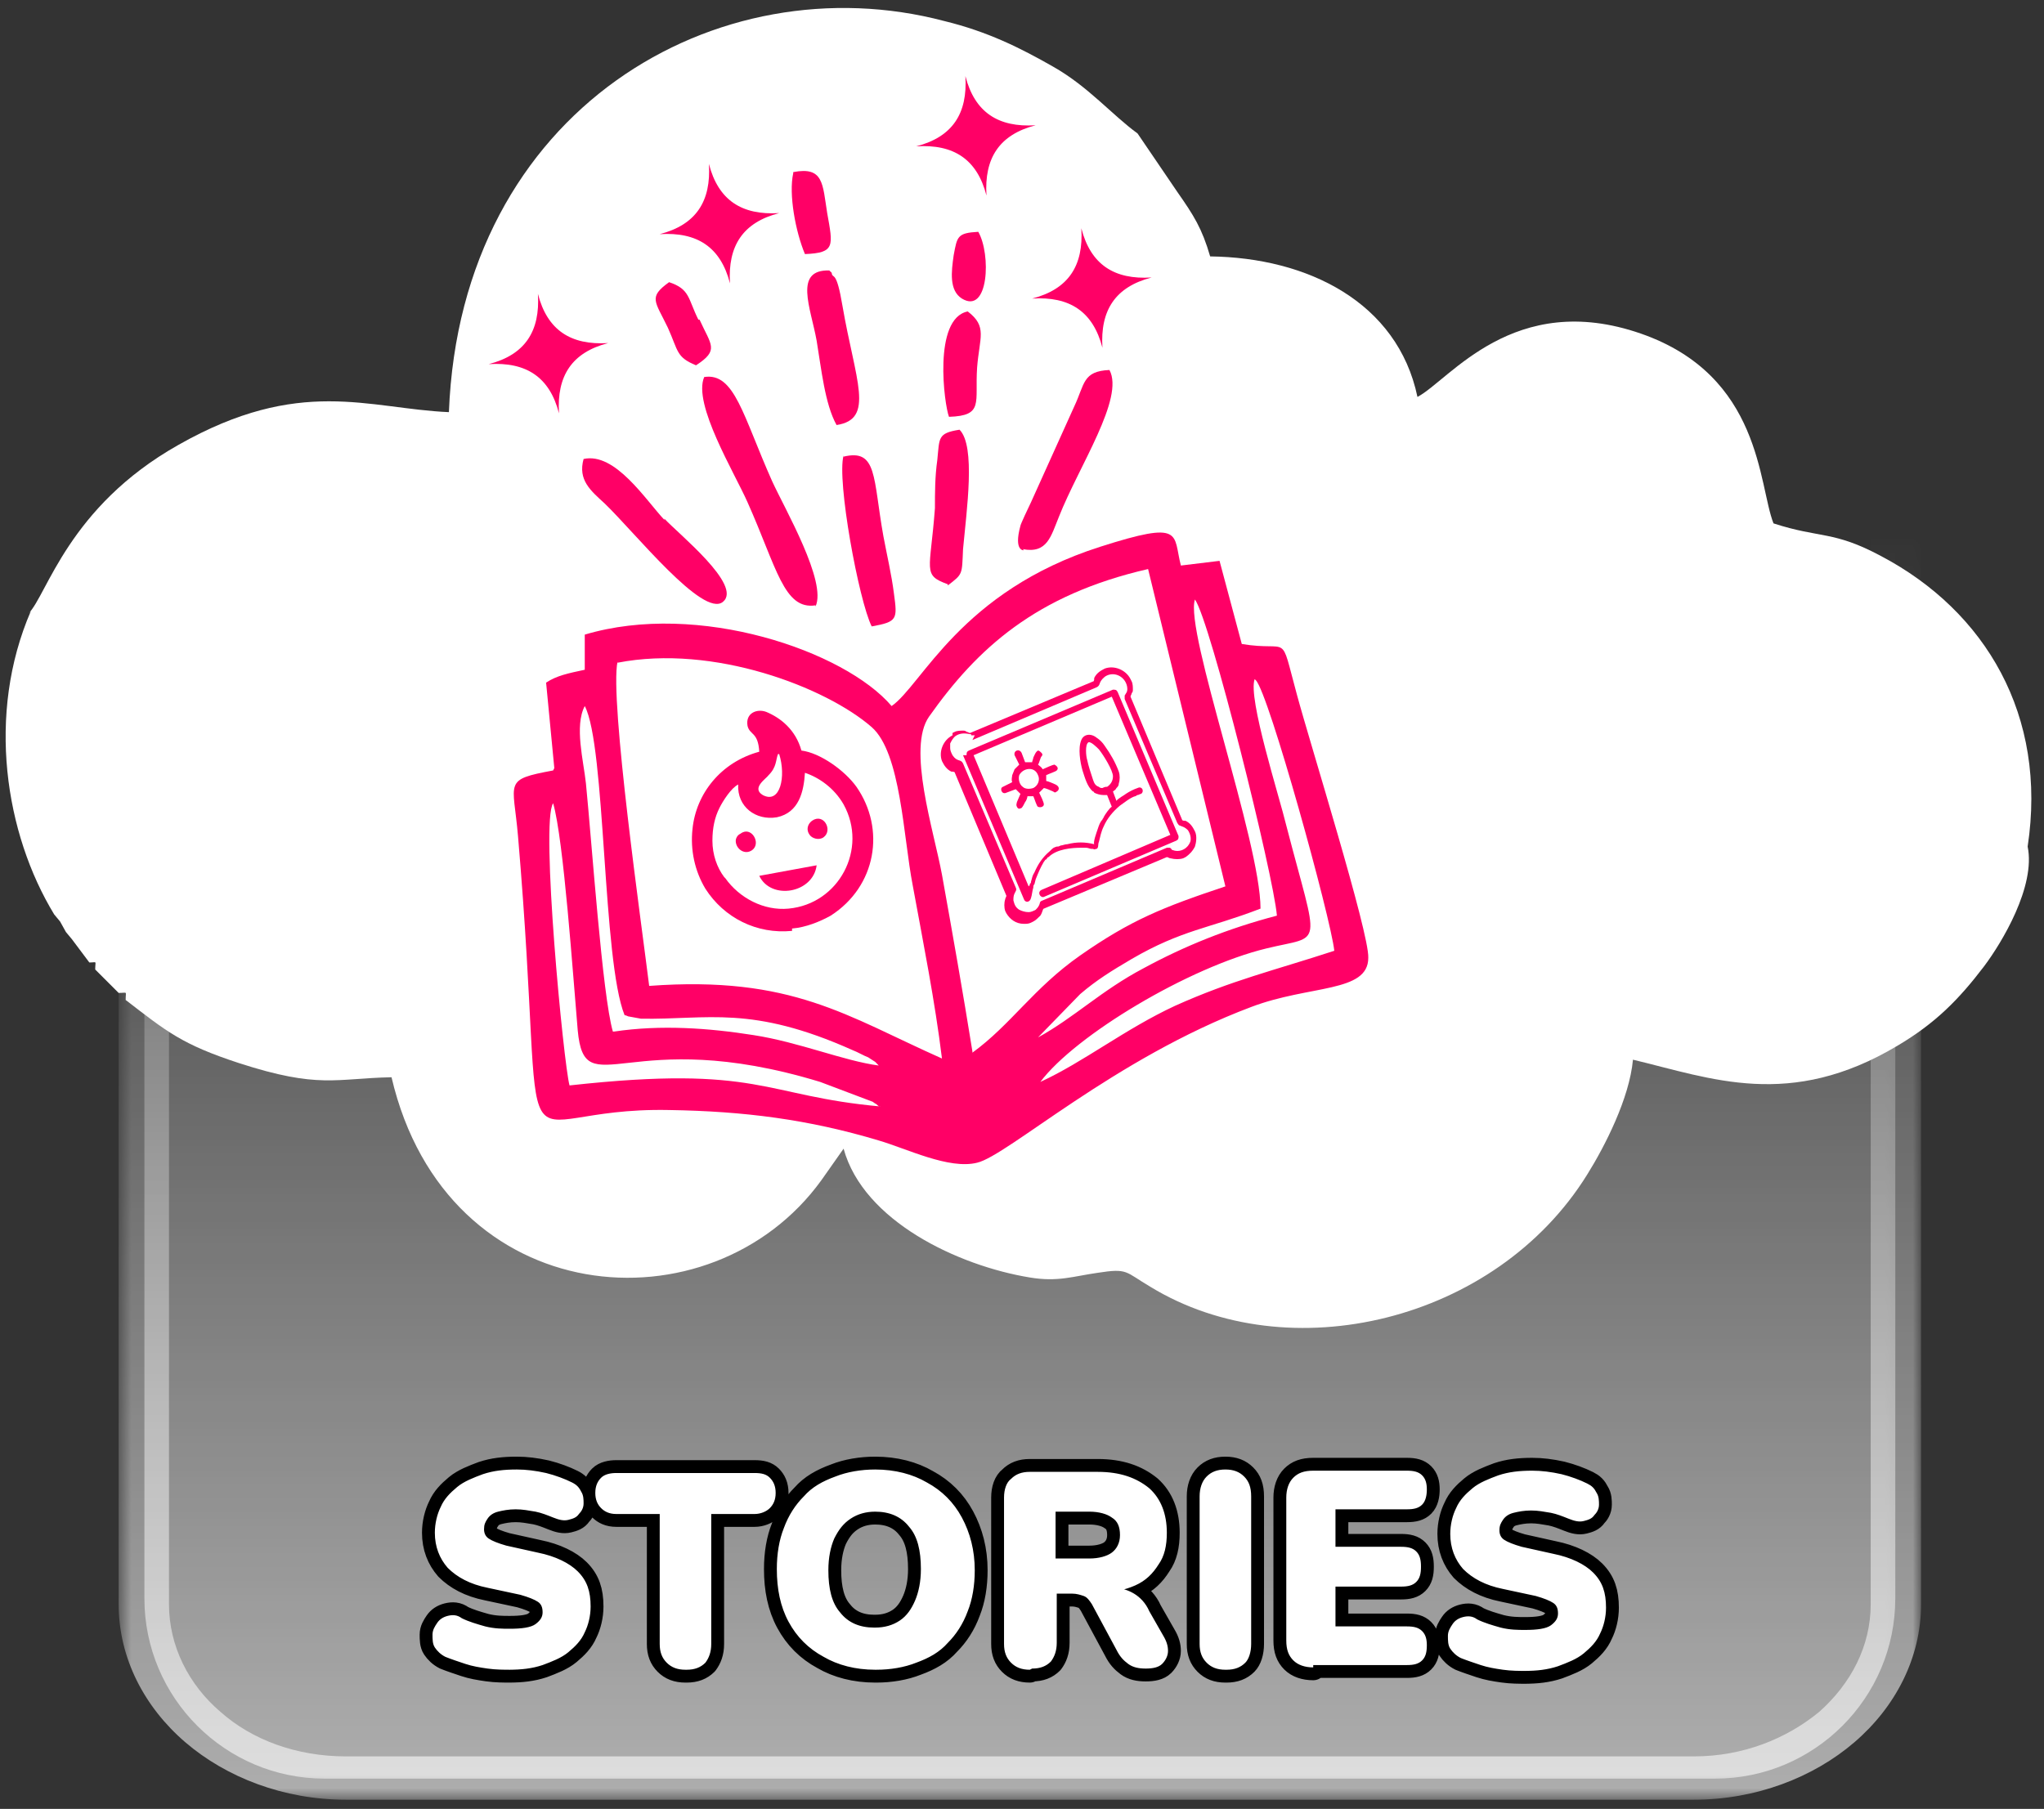 <svg width="148" height="131" viewBox="0 0 148 131" fill="none" xmlns="http://www.w3.org/2000/svg">
<rect x="0" y="0" width="148" height="131" fill="#333333" stroke="none"/>
<mask id="mask0_3289_6387" style="mask-type:luminance" maskUnits="userSpaceOnUse" x="9" y="14" width="129" height="116">
<path fill-rule="evenodd" clip-rule="evenodd" d="M9.692 14.414H137.911V129.489H9.692V14.414Z" fill="url(#paint0_linear_3289_6387)"/>
</mask>
<g mask="url(#mask0_3289_6387)">
<path fill-rule="evenodd" clip-rule="evenodd" d="M23.515 15.177H124.174C131.382 15.177 137.233 21.028 137.233 28.236V115.751C137.233 122.959 131.382 128.811 124.174 128.811H23.515C16.307 128.811 10.455 122.959 10.455 115.751V28.236C10.455 21.028 16.307 15.177 23.515 15.177Z" fill="white"/>
</g>
<mask id="mask1_3289_6387" style="mask-type:luminance" maskUnits="userSpaceOnUse" x="8" y="13" width="132" height="118">
<path fill-rule="evenodd" clip-rule="evenodd" d="M8.59 13.566H139.099V130.422H8.59V13.566Z" fill="url(#paint1_linear_3289_6387)"/>
</mask>
<g mask="url(#mask1_3289_6387)">
<path d="M25.041 13.566H122.647C127.142 13.566 131.297 15.177 134.265 17.721L134.35 17.806C137.233 20.35 139.099 23.912 139.099 27.728V116.175C139.099 120.076 137.233 123.638 134.265 126.182C131.297 128.726 127.142 130.337 122.647 130.337H25.041C20.547 130.337 16.392 128.726 13.424 126.182C10.456 123.638 8.59 120.076 8.59 116.175V27.728C8.59 23.827 10.456 20.265 13.424 17.721C16.392 15.177 20.547 13.566 25.041 13.566ZM122.647 16.704H25.041C21.48 16.704 18.342 17.976 15.967 19.926C13.678 21.961 12.236 24.675 12.236 27.728V116.175C12.236 119.228 13.678 122.026 15.967 123.977C18.257 126.012 21.48 127.199 25.041 127.199H122.647C126.209 127.199 129.347 125.927 131.721 123.977C134.011 121.942 135.452 119.228 135.452 116.175V27.728C135.452 24.76 134.011 21.961 131.806 20.011L131.721 19.926C129.431 17.891 126.209 16.704 122.647 16.704Z" fill="white"/>
</g>
<path d="M36.998 120.924C36.489 120.924 35.896 120.924 35.302 120.839C34.709 120.754 34.2 120.67 33.691 120.5C33.182 120.33 32.673 120.161 32.249 119.991C31.91 119.822 31.656 119.567 31.486 119.313C31.317 119.058 31.317 118.719 31.317 118.38C31.317 118.041 31.486 117.786 31.656 117.532C31.825 117.278 32.08 117.108 32.419 117.023C32.758 116.938 33.097 116.938 33.437 117.193C33.945 117.447 34.539 117.617 35.133 117.786C35.811 117.956 36.405 117.956 36.913 117.956C37.761 117.956 38.44 117.871 38.779 117.617C39.118 117.362 39.288 117.108 39.288 116.769C39.288 116.43 39.203 116.175 38.949 116.006C38.694 115.836 38.27 115.666 37.677 115.497L35.302 114.988C34.03 114.734 33.097 114.225 32.419 113.546C31.825 112.868 31.486 112.02 31.486 111.002C31.486 110.324 31.656 109.646 31.91 109.137C32.164 108.543 32.589 108.119 33.097 107.695C33.606 107.271 34.285 107.017 34.963 106.762C35.726 106.508 36.489 106.423 37.422 106.423C38.101 106.423 38.779 106.508 39.542 106.677C40.221 106.847 40.899 107.102 41.408 107.356C41.747 107.526 41.917 107.695 42.086 108.034C42.256 108.289 42.256 108.628 42.256 108.882C42.256 109.222 42.086 109.476 41.917 109.646C41.747 109.9 41.493 109.985 41.154 110.07C40.814 110.154 40.475 110.07 40.051 109.9C39.627 109.73 39.203 109.561 38.779 109.476C38.27 109.391 37.846 109.306 37.337 109.306C36.829 109.306 36.405 109.391 36.065 109.476C35.726 109.561 35.472 109.73 35.302 109.985C35.133 110.239 35.048 110.409 35.048 110.748C35.048 111.002 35.133 111.257 35.387 111.426C35.641 111.596 36.065 111.766 36.659 111.935L38.949 112.444C40.221 112.698 41.238 113.207 41.832 113.801C42.51 114.479 42.765 115.242 42.765 116.345C42.765 117.023 42.595 117.702 42.341 118.21C42.086 118.804 41.662 119.228 41.154 119.652C40.645 120.076 39.966 120.33 39.288 120.585C38.525 120.839 37.761 120.924 36.829 120.924H36.998ZM49.634 120.924C49.04 120.924 48.616 120.754 48.277 120.415C47.938 120.076 47.768 119.652 47.768 119.058V109.646H44.63C44.121 109.646 43.782 109.476 43.528 109.222C43.273 108.967 43.104 108.628 43.104 108.119C43.104 107.61 43.273 107.271 43.528 107.017C43.782 106.762 44.206 106.677 44.63 106.677H54.637C55.146 106.677 55.485 106.762 55.739 107.017C55.994 107.271 56.163 107.61 56.163 108.119C56.163 108.628 55.994 108.967 55.739 109.222C55.485 109.476 55.061 109.646 54.637 109.646H51.499V119.058C51.499 119.652 51.33 120.076 51.075 120.415C50.736 120.754 50.312 120.924 49.718 120.924H49.634ZM63.371 120.924C61.93 120.924 60.658 120.585 59.64 119.991C58.538 119.398 57.69 118.55 57.096 117.447C56.502 116.345 56.248 115.073 56.248 113.631C56.248 112.529 56.418 111.511 56.757 110.663C57.096 109.73 57.605 108.967 58.199 108.374C58.792 107.695 59.555 107.271 60.488 106.932C61.336 106.593 62.354 106.423 63.371 106.423C64.813 106.423 66.085 106.762 67.103 107.356C68.205 107.95 69.053 108.798 69.647 109.9C70.24 111.002 70.579 112.274 70.579 113.716C70.579 114.818 70.41 115.836 70.071 116.684C69.731 117.617 69.223 118.38 68.629 118.974C68.035 119.652 67.272 120.076 66.339 120.415C65.491 120.754 64.474 120.924 63.456 120.924H63.371ZM63.371 117.871C64.05 117.871 64.643 117.702 65.152 117.362C65.661 117.023 66 116.514 66.255 115.921C66.509 115.327 66.679 114.564 66.679 113.631C66.679 112.274 66.424 111.257 65.831 110.578C65.237 109.815 64.389 109.476 63.371 109.476C62.693 109.476 62.099 109.646 61.59 109.985C61.082 110.324 60.742 110.748 60.403 111.426C60.149 112.02 59.979 112.783 59.979 113.716C59.979 115.073 60.234 116.09 60.827 116.769C61.421 117.532 62.269 117.871 63.286 117.871H63.371ZM74.565 120.924C73.972 120.924 73.547 120.754 73.208 120.415C72.869 120.076 72.699 119.652 72.699 119.058V108.458C72.699 107.865 72.869 107.356 73.208 107.102C73.547 106.762 73.972 106.593 74.565 106.593H79.484C81.095 106.593 82.282 107.017 83.215 107.78C84.063 108.543 84.487 109.646 84.487 111.002C84.487 111.935 84.317 112.698 83.893 113.292C83.469 113.97 82.96 114.479 82.197 114.818C81.434 115.158 80.586 115.327 79.484 115.327L79.653 114.988H80.586C81.18 114.988 81.688 115.158 82.112 115.412C82.536 115.666 82.96 116.09 83.215 116.684L84.232 118.465C84.487 118.889 84.572 119.228 84.572 119.567C84.572 119.906 84.402 120.246 84.148 120.5C83.893 120.754 83.469 120.839 82.96 120.839C82.452 120.839 82.028 120.754 81.688 120.5C81.349 120.246 81.095 119.991 80.84 119.482L79.059 116.175C78.89 115.921 78.72 115.666 78.466 115.582C78.212 115.497 77.957 115.412 77.618 115.412H76.516V118.974C76.516 119.567 76.346 119.991 76.091 120.33C75.752 120.67 75.328 120.839 74.735 120.839L74.565 120.924ZM76.431 112.868H78.89C79.568 112.868 80.162 112.698 80.501 112.444C80.84 112.19 81.095 111.766 81.095 111.172C81.095 110.578 80.925 110.154 80.501 109.9C80.162 109.646 79.568 109.476 78.89 109.476H76.431V112.868ZM88.727 120.924C88.133 120.924 87.709 120.754 87.37 120.415C87.031 120.076 86.861 119.652 86.861 119.058V108.374C86.861 107.78 87.031 107.271 87.37 106.932C87.709 106.593 88.133 106.423 88.727 106.423C89.32 106.423 89.744 106.593 90.084 106.932C90.423 107.271 90.593 107.695 90.593 108.374V119.058C90.593 119.652 90.423 120.161 90.168 120.415C89.829 120.754 89.405 120.924 88.812 120.924H88.727ZM95.087 120.754C94.493 120.754 93.984 120.585 93.645 120.246C93.306 119.906 93.136 119.482 93.136 118.804V108.458C93.136 107.865 93.306 107.356 93.645 107.017C93.984 106.677 94.409 106.508 95.087 106.508H101.871C102.38 106.508 102.719 106.593 102.973 106.847C103.228 107.102 103.313 107.441 103.313 107.865C103.313 108.289 103.228 108.713 102.973 108.967C102.719 109.222 102.38 109.306 101.871 109.306H96.698V112.02H101.447C101.956 112.02 102.295 112.105 102.549 112.359C102.804 112.614 102.889 112.953 102.889 113.462C102.889 113.97 102.804 114.31 102.549 114.564C102.295 114.818 101.956 114.903 101.447 114.903H96.698V117.786H101.871C102.38 117.786 102.719 117.871 102.973 118.126C103.228 118.38 103.313 118.719 103.313 119.143C103.313 119.652 103.228 119.991 102.973 120.246C102.719 120.5 102.38 120.585 101.871 120.585H95.087V120.754ZM110.521 121.009C110.012 121.009 109.418 121.009 108.825 120.924C108.231 120.839 107.722 120.754 107.213 120.585C106.705 120.415 106.196 120.246 105.772 120.076C105.433 119.906 105.178 119.652 105.009 119.398C104.839 119.143 104.839 118.804 104.839 118.465C104.839 118.126 105.009 117.871 105.178 117.617C105.348 117.362 105.602 117.193 105.941 117.108C106.281 117.023 106.62 117.023 106.959 117.278C107.468 117.532 108.061 117.702 108.655 117.871C109.333 118.041 109.927 118.041 110.436 118.041C111.284 118.041 111.962 117.956 112.302 117.702C112.641 117.447 112.81 117.193 112.81 116.854C112.81 116.514 112.726 116.26 112.471 116.09C112.217 115.921 111.793 115.751 111.199 115.582L108.825 115.073C107.553 114.818 106.62 114.31 105.941 113.631C105.348 112.953 105.009 112.105 105.009 111.087C105.009 110.409 105.178 109.73 105.433 109.222C105.687 108.628 106.111 108.204 106.62 107.78C107.129 107.356 107.807 107.102 108.485 106.847C109.249 106.593 110.012 106.508 110.945 106.508C111.623 106.508 112.302 106.593 113.065 106.762C113.743 106.932 114.422 107.186 114.93 107.441C115.27 107.61 115.439 107.78 115.609 108.119C115.778 108.374 115.778 108.713 115.778 108.967C115.778 109.306 115.609 109.561 115.439 109.73C115.27 109.985 115.015 110.07 114.676 110.154C114.337 110.239 113.998 110.154 113.574 109.985C113.15 109.815 112.726 109.646 112.302 109.561C111.793 109.476 111.369 109.391 110.86 109.391C110.351 109.391 109.927 109.476 109.588 109.561C109.249 109.646 108.994 109.815 108.825 110.07C108.655 110.324 108.57 110.494 108.57 110.833C108.57 111.087 108.655 111.342 108.909 111.511C109.164 111.681 109.588 111.85 110.182 112.02L112.471 112.529C113.743 112.783 114.761 113.292 115.354 113.886C116.033 114.564 116.287 115.327 116.287 116.43C116.287 117.108 116.118 117.786 115.863 118.295C115.609 118.889 115.185 119.313 114.676 119.737C114.167 120.161 113.489 120.415 112.81 120.67C112.047 120.924 111.284 121.009 110.351 121.009H110.521Z" stroke="black" stroke-width="1.861" stroke-miterlimit="2.613" stroke-linecap="round" stroke-linejoin="round"/>
<path d="M36.998 120.924C36.489 120.924 35.896 120.924 35.302 120.839C34.709 120.754 34.2 120.67 33.691 120.5C33.182 120.33 32.673 120.161 32.249 119.991C31.91 119.822 31.656 119.567 31.486 119.313C31.317 119.058 31.317 118.719 31.317 118.38C31.317 118.041 31.486 117.786 31.656 117.532C31.825 117.278 32.08 117.108 32.419 117.023C32.758 116.938 33.097 116.938 33.437 117.193C33.945 117.447 34.539 117.617 35.133 117.786C35.811 117.956 36.405 117.956 36.913 117.956C37.761 117.956 38.44 117.871 38.779 117.617C39.118 117.362 39.288 117.108 39.288 116.769C39.288 116.43 39.203 116.175 38.949 116.006C38.694 115.836 38.27 115.666 37.677 115.497L35.302 114.988C34.03 114.734 33.097 114.225 32.419 113.546C31.825 112.868 31.486 112.02 31.486 111.002C31.486 110.324 31.656 109.646 31.91 109.137C32.164 108.543 32.589 108.119 33.097 107.695C33.606 107.271 34.285 107.017 34.963 106.762C35.726 106.508 36.489 106.423 37.422 106.423C38.101 106.423 38.779 106.508 39.542 106.677C40.221 106.847 40.899 107.102 41.408 107.356C41.747 107.526 41.917 107.695 42.086 108.034C42.256 108.289 42.256 108.628 42.256 108.882C42.256 109.222 42.086 109.476 41.917 109.646C41.747 109.9 41.493 109.985 41.154 110.07C40.814 110.154 40.475 110.07 40.051 109.9C39.627 109.73 39.203 109.561 38.779 109.476C38.27 109.391 37.846 109.306 37.337 109.306C36.829 109.306 36.405 109.391 36.065 109.476C35.726 109.561 35.472 109.73 35.302 109.985C35.133 110.239 35.048 110.409 35.048 110.748C35.048 111.002 35.133 111.257 35.387 111.426C35.641 111.596 36.065 111.766 36.659 111.935L38.949 112.444C40.221 112.698 41.238 113.207 41.832 113.801C42.51 114.479 42.765 115.242 42.765 116.345C42.765 117.023 42.595 117.702 42.341 118.21C42.086 118.804 41.662 119.228 41.154 119.652C40.645 120.076 39.966 120.33 39.288 120.585C38.525 120.839 37.761 120.924 36.829 120.924H36.998ZM49.634 120.924C49.04 120.924 48.616 120.754 48.277 120.415C47.938 120.076 47.768 119.652 47.768 119.058V109.646H44.63C44.121 109.646 43.782 109.476 43.528 109.222C43.273 108.967 43.104 108.628 43.104 108.119C43.104 107.61 43.273 107.271 43.528 107.017C43.782 106.762 44.206 106.677 44.63 106.677H54.637C55.146 106.677 55.485 106.762 55.739 107.017C55.994 107.271 56.163 107.61 56.163 108.119C56.163 108.628 55.994 108.967 55.739 109.222C55.485 109.476 55.061 109.646 54.637 109.646H51.499V119.058C51.499 119.652 51.33 120.076 51.075 120.415C50.736 120.754 50.312 120.924 49.718 120.924H49.634ZM63.371 120.924C61.93 120.924 60.658 120.585 59.64 119.991C58.538 119.398 57.69 118.55 57.096 117.447C56.502 116.345 56.248 115.073 56.248 113.631C56.248 112.529 56.418 111.511 56.757 110.663C57.096 109.73 57.605 108.967 58.199 108.374C58.792 107.695 59.555 107.271 60.488 106.932C61.336 106.593 62.354 106.423 63.371 106.423C64.813 106.423 66.085 106.762 67.103 107.356C68.205 107.95 69.053 108.798 69.647 109.9C70.24 111.002 70.579 112.274 70.579 113.716C70.579 114.818 70.41 115.836 70.071 116.684C69.731 117.617 69.223 118.38 68.629 118.974C68.035 119.652 67.272 120.076 66.339 120.415C65.491 120.754 64.474 120.924 63.456 120.924H63.371ZM63.371 117.871C64.05 117.871 64.643 117.702 65.152 117.362C65.661 117.023 66 116.514 66.255 115.921C66.509 115.327 66.679 114.564 66.679 113.631C66.679 112.274 66.424 111.257 65.831 110.578C65.237 109.815 64.389 109.476 63.371 109.476C62.693 109.476 62.099 109.646 61.59 109.985C61.082 110.324 60.742 110.748 60.403 111.426C60.149 112.02 59.979 112.783 59.979 113.716C59.979 115.073 60.234 116.09 60.827 116.769C61.421 117.532 62.269 117.871 63.286 117.871H63.371ZM74.565 120.924C73.972 120.924 73.547 120.754 73.208 120.415C72.869 120.076 72.699 119.652 72.699 119.058V108.458C72.699 107.865 72.869 107.356 73.208 107.102C73.547 106.762 73.972 106.593 74.565 106.593H79.484C81.095 106.593 82.282 107.017 83.215 107.78C84.063 108.543 84.487 109.646 84.487 111.002C84.487 111.935 84.317 112.698 83.893 113.292C83.469 113.97 82.96 114.479 82.197 114.818C81.434 115.158 80.586 115.327 79.484 115.327L79.653 114.988H80.586C81.18 114.988 81.688 115.158 82.112 115.412C82.536 115.666 82.96 116.09 83.215 116.684L84.232 118.465C84.487 118.889 84.572 119.228 84.572 119.567C84.572 119.906 84.402 120.246 84.148 120.5C83.893 120.754 83.469 120.839 82.96 120.839C82.452 120.839 82.028 120.754 81.688 120.5C81.349 120.246 81.095 119.991 80.84 119.482L79.059 116.175C78.89 115.921 78.72 115.666 78.466 115.582C78.212 115.497 77.957 115.412 77.618 115.412H76.516V118.974C76.516 119.567 76.346 119.991 76.091 120.33C75.752 120.67 75.328 120.839 74.735 120.839L74.565 120.924ZM76.431 112.868H78.89C79.568 112.868 80.162 112.698 80.501 112.444C80.84 112.19 81.095 111.766 81.095 111.172C81.095 110.578 80.925 110.154 80.501 109.9C80.162 109.646 79.568 109.476 78.89 109.476H76.431V112.868ZM88.727 120.924C88.133 120.924 87.709 120.754 87.37 120.415C87.031 120.076 86.861 119.652 86.861 119.058V108.374C86.861 107.78 87.031 107.271 87.37 106.932C87.709 106.593 88.133 106.423 88.727 106.423C89.32 106.423 89.744 106.593 90.084 106.932C90.423 107.271 90.593 107.695 90.593 108.374V119.058C90.593 119.652 90.423 120.161 90.168 120.415C89.829 120.754 89.405 120.924 88.812 120.924H88.727ZM95.087 120.754C94.493 120.754 93.984 120.585 93.645 120.246C93.306 119.906 93.136 119.482 93.136 118.804V108.458C93.136 107.865 93.306 107.356 93.645 107.017C93.984 106.677 94.409 106.508 95.087 106.508H101.871C102.38 106.508 102.719 106.593 102.973 106.847C103.228 107.102 103.313 107.441 103.313 107.865C103.313 108.289 103.228 108.713 102.973 108.967C102.719 109.222 102.38 109.306 101.871 109.306H96.698V112.02H101.447C101.956 112.02 102.295 112.105 102.549 112.359C102.804 112.614 102.889 112.953 102.889 113.462C102.889 113.97 102.804 114.31 102.549 114.564C102.295 114.818 101.956 114.903 101.447 114.903H96.698V117.786H101.871C102.38 117.786 102.719 117.871 102.973 118.126C103.228 118.38 103.313 118.719 103.313 119.143C103.313 119.652 103.228 119.991 102.973 120.246C102.719 120.5 102.38 120.585 101.871 120.585H95.087V120.754ZM110.521 121.009C110.012 121.009 109.418 121.009 108.825 120.924C108.231 120.839 107.722 120.754 107.213 120.585C106.705 120.415 106.196 120.246 105.772 120.076C105.433 119.906 105.178 119.652 105.009 119.398C104.839 119.143 104.839 118.804 104.839 118.465C104.839 118.126 105.009 117.871 105.178 117.617C105.348 117.362 105.602 117.193 105.941 117.108C106.281 117.023 106.62 117.023 106.959 117.278C107.468 117.532 108.061 117.702 108.655 117.871C109.333 118.041 109.927 118.041 110.436 118.041C111.284 118.041 111.962 117.956 112.302 117.702C112.641 117.447 112.81 117.193 112.81 116.854C112.81 116.514 112.726 116.26 112.471 116.09C112.217 115.921 111.793 115.751 111.199 115.582L108.825 115.073C107.553 114.818 106.62 114.31 105.941 113.631C105.348 112.953 105.009 112.105 105.009 111.087C105.009 110.409 105.178 109.73 105.433 109.222C105.687 108.628 106.111 108.204 106.62 107.78C107.129 107.356 107.807 107.102 108.485 106.847C109.249 106.593 110.012 106.508 110.945 106.508C111.623 106.508 112.302 106.593 113.065 106.762C113.743 106.932 114.422 107.186 114.93 107.441C115.27 107.61 115.439 107.78 115.609 108.119C115.778 108.374 115.778 108.713 115.778 108.967C115.778 109.306 115.609 109.561 115.439 109.73C115.27 109.985 115.015 110.07 114.676 110.154C114.337 110.239 113.998 110.154 113.574 109.985C113.15 109.815 112.726 109.646 112.302 109.561C111.793 109.476 111.369 109.391 110.86 109.391C110.351 109.391 109.927 109.476 109.588 109.561C109.249 109.646 108.994 109.815 108.825 110.07C108.655 110.324 108.57 110.494 108.57 110.833C108.57 111.087 108.655 111.342 108.909 111.511C109.164 111.681 109.588 111.85 110.182 112.02L112.471 112.529C113.743 112.783 114.761 113.292 115.354 113.886C116.033 114.564 116.287 115.327 116.287 116.43C116.287 117.108 116.118 117.786 115.863 118.295C115.609 118.889 115.185 119.313 114.676 119.737C114.167 120.161 113.489 120.415 112.81 120.67C112.047 120.924 111.284 121.009 110.351 121.009H110.521Z" fill="white"/>
<path fill-rule="evenodd" clip-rule="evenodd" d="M2.23 44.264C-0.993 51.726 0.364 60.376 3.926 66.227L4.35 66.736L4.774 67.499L5.198 68.008L6.47 69.704C7.063 69.704 6.894 69.535 6.894 70.213L8.59 71.909C9.268 71.909 9.099 71.74 9.099 72.418C12.067 74.707 13.169 75.64 17.324 76.997C23.091 78.863 24.278 78.1 28.349 78.015C32.334 95.06 51.499 96.501 59.471 85.477L61.082 83.188C62.523 88.445 69.392 91.668 74.565 92.516C76.6 92.855 77.703 92.431 79.484 92.177C81.688 91.837 81.434 92.092 83.3 93.194C93.306 99.3 108.316 95.738 114.93 85.053C116.202 83.018 117.983 79.541 118.238 76.743C123.919 78.1 129.601 80.389 137.403 75.725C140.116 74.114 141.812 72.418 143.678 69.959C144.95 68.263 147.409 64.192 146.816 61.309C148.257 51.811 143.763 44.264 136.215 40.278C132.739 38.413 131.806 39.006 128.414 37.904C127.311 35.105 127.566 27.219 118.831 24.166C109.588 20.944 104.924 27.558 102.634 28.745C101.193 21.877 94.663 18.654 87.624 18.569C87.031 16.534 86.437 15.601 85.25 13.905L82.367 9.665C80.501 8.308 78.805 6.273 76.261 4.831C73.887 3.475 71.512 2.287 68.375 1.524C52.008 -2.801 33.352 7.884 32.504 29.848C26.652 29.593 21.734 27.219 12.915 32.222C4.943 36.717 3.417 43.077 2.06 44.434L2.23 44.264Z" fill="white"/>
<path fill-rule="evenodd" clip-rule="evenodd" d="M70.41 76.149C69.731 71.909 68.968 67.584 68.205 63.344C67.611 60.122 65.661 54.186 67.272 51.896C70.749 46.977 74.989 43.077 83.13 41.211L88.727 64.192C84.148 65.719 81.858 66.651 78.212 69.195C74.82 71.57 73.208 74.199 70.41 76.234V76.149ZM44.715 47.995C51.669 46.638 59.81 49.776 63.117 52.659C65.237 54.525 65.407 60.63 66.085 64.107C66.848 68.263 67.696 72.503 68.205 76.658C61.336 73.605 57.35 70.637 47.005 71.4C46.496 67.245 44.121 50.624 44.715 47.91V47.995ZM63.795 80.135C55.23 79.371 55.061 77.082 41.238 78.608C40.814 77.082 39.118 59.528 40.051 58.171C40.814 60.8 41.493 70.722 41.832 74.623C42.341 80.135 45.478 74.114 59.386 78.354L63.202 79.796C63.287 79.88 63.456 79.965 63.456 79.965C63.541 80.05 63.626 80.135 63.711 80.135H63.795ZM90.932 49.267C91.865 50.2 96.359 66.482 96.613 68.856C92.204 70.298 89.236 70.976 85.08 72.842C81.434 74.538 78.466 76.912 75.328 78.354C77.872 74.962 86.098 70.043 91.695 68.687C95.85 67.669 95.511 68.941 93.136 59.782C92.628 57.663 90.338 50.539 90.847 49.182L90.932 49.267ZM78.212 71.994C79.399 70.976 80.501 70.298 81.943 69.45C85.589 67.33 87.54 67.245 91.271 65.803C91.271 60.97 85.759 45.706 86.522 43.416C87.624 44.942 92.204 63.344 92.458 66.312C88.897 67.245 85.759 68.517 82.791 70.128C79.738 71.739 77.787 73.69 75.159 75.132L78.212 71.994ZM44.376 74.707C43.613 72.079 42.849 60.97 42.425 56.73C42.256 55.118 41.578 52.574 42.341 51.133C43.867 54.016 43.613 69.535 45.224 73.52C45.309 73.52 45.478 73.605 45.478 73.605L46.411 73.775C51.245 73.859 54.382 72.757 61.76 76.064C62.014 76.149 62.608 76.488 62.862 76.573C63.626 77.082 63.202 76.743 63.626 77.167C61.082 76.828 57.859 75.471 54.552 74.962C51.33 74.453 47.853 74.199 44.461 74.707H44.376ZM40.051 55.797C36.405 56.475 37.168 56.56 37.507 60.546C39.797 87.343 36.065 80.135 48.446 80.389C53.874 80.474 58.538 81.068 63.626 82.594C65.661 83.188 68.714 84.714 70.749 84.205C72.954 83.696 80.671 76.658 90.593 72.927C94.832 71.315 99.073 71.909 99.073 69.365C99.157 67.584 94.833 53.762 93.9 50.285C92.628 45.621 93.476 47.232 89.914 46.638L88.303 40.617L85.504 40.957C84.911 38.667 85.759 37.649 79.653 39.6C69.562 42.822 66.763 49.606 64.559 51.133C61.166 47.147 50.566 43.501 42.341 45.96V48.504C41.154 48.758 40.306 48.928 39.542 49.437L40.136 55.627L40.051 55.797Z" fill="#FF0066"/>
<path fill-rule="evenodd" clip-rule="evenodd" d="M59.047 43.925C59.895 42.144 56.842 36.886 55.909 34.851C53.789 30.102 53.195 26.965 50.99 27.304C50.142 29.254 53.195 34.257 54.128 36.377C56.248 41.126 56.757 44.179 59.047 43.84V43.925ZM48.107 37.65C46.75 36.208 44.546 32.731 42.256 33.24C41.832 34.766 42.765 35.529 43.782 36.462C45.987 38.582 50.906 44.773 52.347 43.586C53.789 42.398 49.125 38.667 48.107 37.565V37.65ZM74.056 39.77C75.837 40.109 76.092 38.837 76.685 37.395C78.127 33.749 81.434 28.83 80.332 26.795C78.381 26.88 78.551 27.813 77.788 29.424L74.65 36.377C74.48 36.717 73.887 37.989 73.887 38.074C73.378 39.939 74.141 39.854 74.141 39.854L74.056 39.77ZM61.082 32.985C60.573 34.766 62.184 43.501 63.117 45.366C64.983 45.027 64.983 44.858 64.728 42.992C64.559 41.635 64.219 40.194 63.965 38.837C63.202 34.597 63.541 32.477 61.082 33.07V32.985ZM60.064 19.587C57.435 19.502 58.707 22.3 59.131 24.675C59.471 26.71 59.725 29.254 60.573 30.781C63.371 30.357 61.93 27.558 60.997 22.131C60.573 19.587 60.319 20.18 60.234 19.841C60.234 19.672 60.064 19.672 60.064 19.587ZM68.629 42.398C69.731 41.55 69.647 41.635 69.731 39.77C69.986 36.971 70.664 32.307 69.477 31.12C67.866 31.374 68.035 31.713 67.866 33.325C67.696 34.512 67.696 35.699 67.696 36.801C67.357 41.381 66.763 41.635 68.629 42.313V42.398ZM68.714 30.187C71.258 30.102 70.579 29.169 70.749 26.625C70.919 24.421 71.512 23.657 70.071 22.555C67.527 23.064 68.375 29.339 68.714 30.187ZM50.566 23.148C49.803 21.622 49.973 20.944 48.447 20.435C46.92 21.537 47.429 21.792 48.362 23.742C49.125 25.438 48.955 25.862 50.397 26.456C52.093 25.353 51.499 25.014 50.651 23.148H50.566ZM57.435 12.548C57.096 14.075 57.605 16.788 58.283 18.4C60.488 18.315 60.319 17.806 59.895 15.432C59.555 13.312 59.64 12.04 57.435 12.464V12.548ZM70.834 16.788C69.308 16.873 69.308 17.128 69.053 18.484C68.883 19.672 68.714 21.029 69.647 21.622C71.597 22.809 71.767 18.4 70.834 16.788ZM56.418 54.61C56.927 56.221 56.503 58.256 55.23 57.578C54.383 57.069 55.485 56.391 55.654 56.136C56.248 55.542 56.163 55.034 56.333 54.61H56.418ZM52.432 63.514C51.923 62.835 51.584 61.903 51.584 60.885C51.584 59.952 51.754 59.189 52.093 58.511C52.347 58.002 52.941 57.069 53.45 56.815C53.365 58.426 54.722 59.443 56.248 59.189C57.859 58.85 58.199 57.323 58.283 55.967C59.301 56.306 60.403 57.069 61.082 58.256C62.863 61.479 60.743 65.464 57.096 65.803C55.315 65.973 53.535 65.04 52.517 63.599L52.432 63.514ZM57.351 67.245C58.368 67.16 59.386 66.736 60.149 66.312C63.456 64.192 64.135 60.037 62.015 56.984C61.167 55.797 59.386 54.525 58.029 54.355C57.605 52.829 56.503 51.981 55.485 51.557C54.806 51.302 53.959 51.642 54.128 52.575C54.298 53.253 54.891 52.998 54.976 54.44C52.178 55.203 50.397 57.493 50.142 60.037C49.973 61.563 50.312 63.09 51.075 64.362C52.432 66.482 54.806 67.669 57.351 67.415V67.245Z" fill="#FF0066"/>
<path fill-rule="evenodd" clip-rule="evenodd" d="M54.976 63.429C55.824 65.21 58.877 64.701 59.131 62.666L54.976 63.429ZM53.619 60.376C53.619 60.376 53.365 60.461 53.28 60.8C53.195 61.394 53.874 61.987 54.467 61.563C55.146 61.054 54.383 59.782 53.619 60.376ZM58.792 59.443C58.453 59.698 58.368 60.122 58.623 60.461C58.792 60.715 59.301 60.885 59.64 60.63C60.319 60.122 59.64 58.85 58.792 59.443ZM80.077 56.984C79.992 56.984 79.823 57.069 79.823 57.069C79.738 57.069 79.653 57.069 79.568 56.984C79.314 56.899 79.229 56.73 79.144 56.475C78.975 55.966 78.805 55.458 78.72 55.034C78.636 54.779 78.551 53.931 78.805 53.762C78.975 53.677 79.399 54.101 79.568 54.27C79.908 54.694 80.586 55.797 80.586 56.221C80.586 56.56 80.416 56.814 80.162 56.984H80.077ZM69.731 54.694L74.141 65.125C74.226 65.379 74.565 65.379 74.65 65.04C74.735 64.786 74.735 64.531 74.82 64.277C74.82 64.192 74.82 64.107 74.904 64.022L74.989 63.683C75.159 63.259 75.328 62.835 75.583 62.411C75.668 62.327 75.668 62.242 75.752 62.242C75.837 62.157 75.837 62.072 75.922 62.072C76.516 61.478 77.618 61.394 78.296 61.394H78.636C78.805 61.394 78.89 61.478 79.06 61.478H79.144C79.314 61.563 79.229 61.478 79.399 61.478C79.568 61.394 79.484 61.139 79.568 60.97C79.653 60.63 79.738 60.206 79.908 59.867C80.162 59.274 80.586 58.765 81.095 58.341C81.349 58.171 81.858 57.747 82.197 57.663C82.282 57.663 82.282 57.578 82.367 57.578C82.452 57.578 82.536 57.493 82.621 57.493C82.876 57.323 82.706 56.899 82.367 57.069C82.112 57.154 81.773 57.323 81.519 57.493C81.434 57.578 80.925 57.832 80.84 58.002L80.586 57.323C80.671 57.238 80.756 57.238 80.84 57.069C80.925 56.984 81.01 56.899 81.01 56.73C81.095 56.475 81.095 56.136 81.01 55.882C80.756 55.203 80.416 54.61 79.992 54.016C79.823 53.762 79.653 53.592 79.399 53.422C78.975 53.083 78.466 53.168 78.296 53.592C78.042 54.186 78.212 55.203 78.381 55.797C78.551 56.306 78.72 56.984 79.144 57.323C79.144 57.323 79.229 57.323 79.229 57.408C79.399 57.493 79.653 57.578 79.908 57.578H80.162L80.501 58.426C80.332 58.511 79.992 59.019 79.908 59.189C79.908 59.274 79.823 59.274 79.823 59.358C79.653 59.528 79.568 59.782 79.484 60.037C79.399 60.291 79.144 60.97 79.229 61.139C78.551 60.97 77.957 60.97 77.279 61.139C77.109 61.139 76.939 61.224 76.855 61.224C76.77 61.224 76.685 61.309 76.6 61.309H76.516C76.261 61.394 76.261 61.394 76.007 61.648C75.498 62.072 75.159 62.581 74.904 63.175C74.735 63.429 74.735 63.599 74.65 63.853C74.65 63.938 74.65 63.938 74.565 64.022C74.565 64.107 74.565 64.107 74.48 64.192L70.495 54.694L80.501 50.454L84.741 60.461L75.413 64.447C75.074 64.616 75.328 65.04 75.583 64.955L85.165 60.885C85.335 60.8 85.335 60.715 85.335 60.546L80.925 50.115C80.84 49.946 80.756 49.946 80.586 49.946L70.156 54.355C69.986 54.44 69.986 54.525 69.986 54.694H69.731Z" fill="#FF0066"/>
<path fill-rule="evenodd" clip-rule="evenodd" d="M70.41 53.592L79.399 49.776C79.738 49.606 79.484 49.437 79.992 49.013C80.586 48.589 81.434 48.928 81.604 49.691C81.688 50.115 81.519 50.2 81.434 50.37V50.624L85.25 59.613C85.335 59.698 85.335 59.782 85.42 59.782C85.589 59.867 85.759 59.867 86.013 60.122C86.183 60.376 86.268 60.715 86.183 60.97L86.098 61.139C85.844 61.563 85.335 61.733 84.911 61.563C84.911 61.563 84.826 61.563 84.826 61.478C84.826 61.478 84.741 61.478 84.741 61.394H84.487L75.498 65.21C75.244 65.295 75.328 65.379 75.244 65.549C75.159 65.719 75.074 65.803 74.989 65.888C74.82 65.973 74.65 66.058 74.48 66.058C74.226 66.058 73.972 65.973 73.802 65.888C73.547 65.719 73.463 65.549 73.378 65.21C73.378 65.04 73.378 64.871 73.463 64.701C73.547 64.531 73.632 64.447 73.547 64.277L69.731 55.288C69.562 54.949 69.308 55.203 68.968 54.694C68.883 54.525 68.799 54.355 68.799 54.186V53.846C68.883 53.677 68.968 53.507 69.138 53.338C69.477 53.083 69.816 53.083 70.24 53.168C70.325 53.168 70.325 53.168 70.325 53.253H70.579L70.41 53.592ZM68.968 53.083L69.138 52.998C69.308 52.914 69.562 52.914 69.731 52.914C69.816 52.914 69.901 52.914 69.986 52.998C70.071 52.998 70.156 53.083 70.24 53.083L79.144 49.352C79.229 49.352 79.229 49.182 79.229 49.098C79.399 48.758 79.653 48.589 79.992 48.419C80.671 48.165 81.519 48.504 81.858 49.182L81.943 49.352C82.028 49.522 82.028 49.776 82.028 49.946C82.028 50.03 82.028 50.115 81.943 50.2C81.943 50.285 81.858 50.37 81.858 50.454L85.589 59.358C85.589 59.443 85.759 59.443 85.844 59.443C86.183 59.613 86.353 59.867 86.522 60.206C86.692 60.546 86.607 61.054 86.522 61.309C86.353 61.648 86.098 61.903 85.844 62.072L85.674 62.157C85.42 62.242 85.081 62.242 84.741 62.157C84.656 62.157 84.572 62.072 84.487 62.072L75.583 65.803C75.498 65.803 75.498 66.058 75.328 66.312C75.159 66.482 74.989 66.651 74.82 66.736L74.65 66.821C74.48 66.906 74.311 66.906 74.141 66.906C73.547 66.906 73.124 66.567 72.869 66.143L72.784 65.973C72.7 65.719 72.7 65.379 72.784 65.125C72.784 65.04 72.869 64.955 72.869 64.871L69.138 55.967C69.138 55.882 68.968 55.882 68.883 55.882C68.544 55.712 68.375 55.458 68.205 55.118C67.951 54.44 68.29 53.592 68.968 53.253V53.083Z" fill="#FF0066"/>
<path fill-rule="evenodd" clip-rule="evenodd" d="M74.82 57.069C74.565 57.154 74.226 57.154 74.056 56.984C73.802 56.815 73.717 56.391 73.802 56.136C74.056 55.627 74.904 55.458 75.159 56.136C75.328 56.475 75.159 56.899 74.82 57.069ZM73.463 54.694L73.802 55.373L73.463 55.712L73.293 56.136C73.293 56.221 73.208 56.475 73.293 56.645L72.615 56.984C72.36 57.069 72.53 57.578 72.869 57.408L73.548 57.154L73.887 57.493L73.632 58.087C73.632 58.171 73.548 58.256 73.632 58.426C73.717 58.595 73.802 58.595 73.972 58.511C74.056 58.426 74.141 58.256 74.226 58.087C74.311 58.002 74.396 57.747 74.396 57.663H74.82C74.904 57.832 75.074 58.426 75.159 58.426C75.328 58.511 75.583 58.426 75.583 58.256C75.583 58.087 75.328 57.578 75.244 57.408L75.583 57.069C75.668 57.069 76.092 57.239 76.261 57.323C76.346 57.408 76.431 57.408 76.516 57.323C76.685 57.239 76.77 56.984 76.431 56.815C76.261 56.73 75.837 56.56 75.752 56.56V56.136C75.922 56.051 76.431 55.882 76.516 55.797C76.685 55.627 76.516 55.458 76.346 55.373C76.261 55.373 75.668 55.627 75.498 55.712C75.413 55.542 75.244 55.458 75.159 55.373C75.244 55.288 75.328 54.864 75.413 54.779C75.498 54.694 75.498 54.61 75.413 54.525C75.328 54.44 75.244 54.355 75.159 54.355C74.989 54.44 74.904 54.694 74.82 54.864C74.82 54.949 74.735 55.118 74.735 55.203H74.226L73.972 54.525C73.802 54.186 73.378 54.355 73.463 54.694ZM78.296 16.534C78.975 19.163 80.671 20.265 83.385 20.096C80.756 20.774 79.653 22.47 79.823 25.184C79.144 22.555 77.448 21.453 74.735 21.622C77.364 20.944 78.466 19.248 78.296 16.534ZM69.901 5.51C70.579 8.139 72.275 9.241 74.989 9.072C72.36 9.75 71.258 11.446 71.427 14.16C70.749 11.531 69.053 10.428 66.34 10.598C68.968 9.92 70.071 8.224 69.901 5.51ZM51.33 11.87C52.008 14.499 53.704 15.601 56.418 15.432C53.789 16.11 52.687 17.806 52.856 20.52C52.178 17.891 50.482 16.788 47.768 16.958C50.397 16.28 51.499 14.584 51.33 11.87ZM38.949 21.283C39.627 23.912 41.323 25.014 44.037 24.845C41.408 25.523 40.306 27.219 40.475 29.933C39.797 27.304 38.101 26.201 35.387 26.371C38.016 25.692 39.118 23.997 38.949 21.283Z" fill="#FF0066"/>
<defs>
<linearGradient id="paint0_linear_3289_6387" x1="73.039" y1="187.663" x2="73.039" y2="39.515" gradientUnits="userSpaceOnUse">
<stop stop-color="white"/>
<stop offset="1" stop-color="white" stop-opacity="0"/>
</linearGradient>
<linearGradient id="paint1_linear_3289_6387" x1="72.954" y1="190.8" x2="72.954" y2="38.582" gradientUnits="userSpaceOnUse">
<stop stop-color="white"/>
<stop offset="1" stop-color="white" stop-opacity="0"/>
</linearGradient>
</defs>
</svg>
